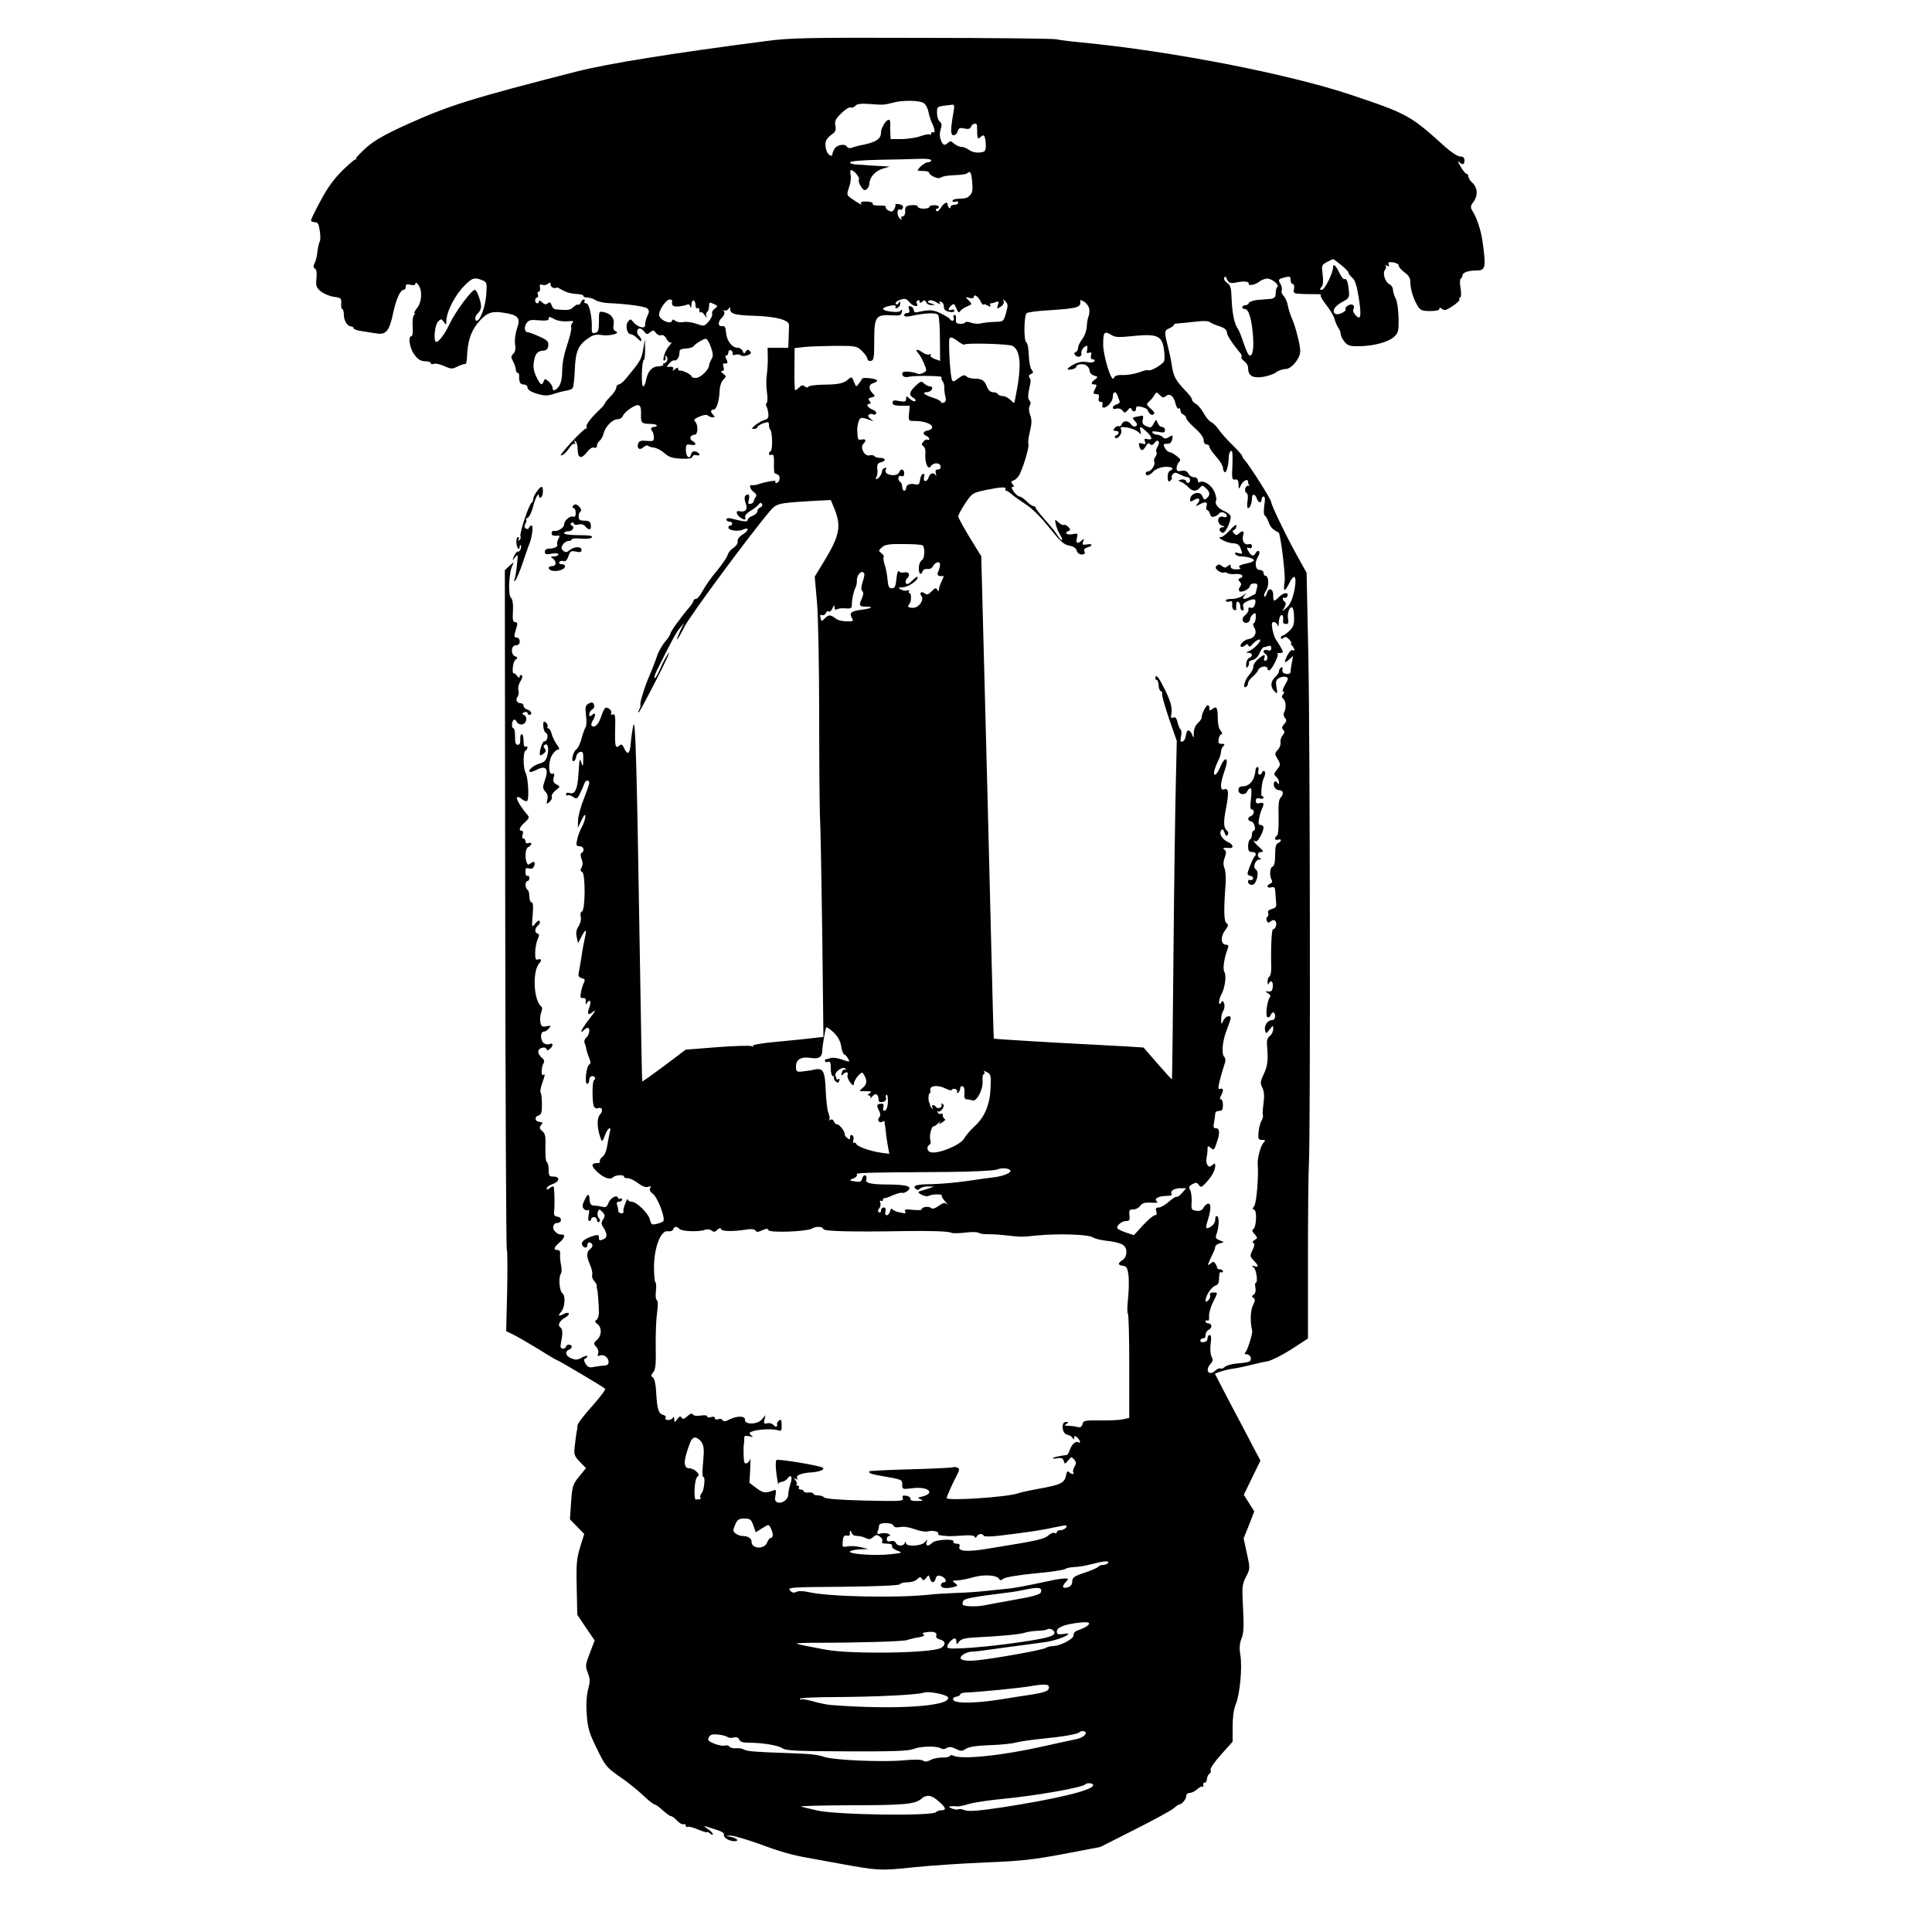 <?xml version="1.0" standalone="no"?>
<!DOCTYPE svg PUBLIC "-//W3C//DTD SVG 20010904//EN"
 "http://www.w3.org/TR/2001/REC-SVG-20010904/DTD/svg10.dtd">
<svg xmlns="http://www.w3.org/2000/svg"
 width="200pt" height="200pt" viewBox="0 0 1000 1000"
 preserveAspectRatio="xMidYMid meet">
<g transform="translate(0,1000) scale(0.1,-0.1)"
fill="#000000" stroke="none">
<path d="M3970 9788 c-474 -61 -824 -117 -985 -158 -554 -142 -659 -175 -885
-277 -104 -47 -160 -79 -202 -115 -31 -28 -56 -54 -55 -58 1 -4 -1 -7 -5 -6
-4 0 -35 -26 -68 -59 -41 -40 -77 -90 -110 -153 -28 -51 -50 -97 -50 -102 0
-6 9 -10 19 -10 16 0 21 -9 26 -44 4 -25 4 -50 0 -56 -4 -6 -9 -30 -12 -52 -2
-23 -9 -51 -15 -61 -7 -14 -7 -22 2 -27 8 -5 11 -23 8 -51 -4 -38 -1 -47 21
-66 14 -12 44 -25 67 -29 39 -5 42 -8 40 -35 -1 -16 1 -29 6 -29 4 0 8 -14 8
-31 0 -30 19 -59 39 -59 6 0 11 -4 11 -9 0 -5 19 -12 43 -15 23 -4 58 -9 77
-12 48 -8 66 14 85 106 16 74 37 120 55 120 6 0 10 7 10 16 0 12 6 15 25 10
17 -4 25 -2 25 6 1 8 7 5 15 -6 22 -29 19 -89 -6 -120 -11 -14 -17 -26 -14
-26 4 0 3 -6 -3 -12 -6 -7 -8 -34 -6 -60 2 -27 -1 -48 -6 -48 -20 0 -10 -64
16 -97 18 -24 33 -33 55 -33 16 0 29 -4 29 -10 0 -5 7 -7 16 -3 8 3 32 -2 54
-12 35 -16 41 -16 70 -1 18 8 35 14 39 12 3 -2 7 12 8 32 3 82 18 132 53 176
46 57 72 68 138 57 76 -12 87 -26 68 -82 -9 -26 -13 -59 -10 -80 4 -24 1 -40
-9 -50 -13 -13 -13 -19 -1 -40 7 -13 13 -32 14 -41 0 -10 4 -18 9 -18 5 0 9
-6 8 -12 -1 -36 5 -48 23 -48 11 0 20 -6 20 -14 0 -12 14 -22 40 -31 42 -14
64 -15 92 -5 18 6 47 14 63 17 17 2 34 8 38 13 5 4 10 46 12 93 4 102 18 133
77 171 19 13 38 16 60 12 41 -7 102 8 76 19 -12 5 -16 14 -12 33 6 33 -12 57
-48 66 -28 6 -28 6 -28 -48 0 -44 -3 -55 -19 -59 -15 -4 -19 1 -18 22 3 57
-13 131 -29 131 -8 0 -12 5 -9 10 3 6 2 10 -3 10 -6 0 -13 -7 -16 -16 -4 -9
-9 -14 -12 -11 -4 3 -15 -2 -26 -12 -17 -17 -28 -18 -95 -12 -6 1 -15 10 -18
22 -5 15 -10 17 -20 9 -9 -8 -17 -6 -29 5 -9 9 -16 12 -16 6 0 -6 -4 -11 -10
-11 -5 0 -10 7 -10 15 0 8 4 15 10 15 5 0 7 7 4 15 -4 8 -1 15 4 15 6 0 9 9 7
21 -3 16 0 19 12 15 8 -4 22 -1 29 5 11 9 14 8 14 -5 0 -13 21 -22 33 -14 1 1
13 -5 27 -13 25 -14 44 -19 88 -22 12 -1 22 -5 22 -9 0 -5 9 -8 20 -8 12 0 31
-6 43 -14 12 -7 42 -14 67 -15 98 -4 190 -17 201 -28 10 -10 10 -18 -1 -40 -7
-16 -12 -36 -11 -45 3 -22 -38 -13 -60 14 -14 18 -17 18 -28 4 -16 -19 -6 -66
14 -66 8 0 23 -10 35 -22 11 -12 20 -17 20 -11 0 7 -6 18 -13 25 -15 14 -11
38 5 38 6 0 16 -8 23 -17 11 -15 15 -15 30 -3 15 12 19 12 30 -3 7 -10 19 -15
27 -12 9 4 20 -4 28 -19 7 -14 18 -22 24 -19 6 3 1 -5 -11 -18 -22 -24 -40
-85 -22 -74 5 4 6 11 3 17 -4 7 -2 8 4 4 13 -8 5 -36 -10 -36 -5 0 -7 -3 -5
-7 3 -5 -8 -8 -24 -9 -34 -1 -56 -25 -65 -71 -3 -18 -10 -33 -15 -33 -11 0 -8
130 3 136 5 3 7 29 7 57 l-1 52 -9 -54 c-9 -52 -15 -61 -91 -153 -13 -15 -29
-28 -35 -28 -7 0 -13 -7 -13 -16 0 -8 -13 -29 -30 -46 -16 -16 -30 -33 -30
-37 0 -3 -12 -18 -27 -32 -45 -42 -73 -80 -67 -90 3 -5 2 -8 -3 -7 -7 2 -88
-80 -122 -125 -12 -15 -12 -17 0 -12 8 3 23 18 34 34 10 16 23 27 29 24 5 -4
6 -1 1 7 -5 9 -4 11 3 6 7 -4 12 -22 12 -41 0 -47 18 -53 47 -17 14 19 29 29
38 25 9 -3 15 1 15 10 0 8 6 20 14 26 8 7 17 23 20 37 9 36 46 74 72 74 13 0
25 8 28 18 4 9 22 28 42 40 42 27 54 19 52 -35 -2 -41 4 -47 47 -47 19 0 35
-4 35 -8 0 -4 -7 -8 -15 -8 -16 0 -20 -12 -8 -23 3 -4 7 -17 7 -30 1 -20 -3
-22 -36 -19 -27 3 -39 0 -44 -11 -10 -27 6 -40 25 -23 10 9 21 13 25 9 4 -4
18 -9 32 -10 14 -2 38 -15 54 -29 22 -20 41 -26 84 -28 38 -2 57 1 60 10 3 8
12 11 21 8 8 -3 15 -2 15 4 0 5 -9 12 -19 15 -13 3 -21 -1 -24 -15 -8 -29 -27
-12 -27 24 0 27 3 30 25 26 28 -6 33 6 9 20 -19 10 -11 32 12 32 17 0 19 51 2
68 -9 9 -3 15 23 26 21 9 38 11 44 5 5 -5 16 -9 24 -9 12 0 12 3 3 12 -16 16
-15 28 2 28 15 0 29 45 31 102 1 20 9 44 19 53 16 16 16 18 -1 31 -12 9 -14
13 -5 14 9 0 11 7 7 20 -4 11 -3 20 2 19 19 -3 23 2 13 21 -7 14 -7 20 0 20 5
0 10 7 10 16 0 9 6 14 13 11 6 -2 11 -10 9 -17 -2 -8 3 -10 14 -6 9 3 22 2 28
-3 6 -5 21 -5 35 0 19 8 22 12 12 22 -9 9 -14 9 -21 -3 -8 -12 -10 -12 -16 3
-3 9 -15 17 -25 17 -30 0 -57 35 -61 77 -2 30 -7 37 -20 35 -22 -4 -24 21 -3
42 16 16 19 32 8 39 -5 2 -2 2 6 0 8 -2 18 2 23 9 6 10 8 9 8 -4 0 -23 27 -30
134 -33 106 -4 171 -22 170 -48 0 -9 -1 -39 -2 -67 l-2 -50 -53 0 -54 0 1 -47
c1 -27 -2 -68 -5 -93 -4 -25 -3 -67 1 -93 4 -26 3 -50 -2 -53 -4 -3 -5 -10 -1
-17 4 -6 8 -23 10 -38 2 -21 -3 -28 -20 -33 -12 -3 -33 -15 -47 -26 -20 -16
-22 -20 -7 -20 9 0 17 4 17 9 0 5 14 14 30 20 26 9 30 8 30 -8 0 -10 3 -21 7
-25 11 -11 13 -105 2 -111 -14 -9 -11 -25 5 -19 10 4 13 -7 12 -45 -1 -28 1
-51 4 -51 3 0 11 -4 18 -8 14 -9 6 -42 -10 -42 -5 0 -7 4 -4 9 5 7 -55 -3 -94
-17 -8 -3 -21 -4 -28 -3 -17 3 -11 -21 11 -37 12 -9 15 -18 8 -25 -5 -7 -9
-16 -10 -22 0 -5 -7 -11 -16 -13 -12 -3 -14 2 -9 22 4 16 2 26 -4 26 -18 0
-23 -17 -12 -46 12 -31 -2 -47 -32 -40 -21 5 -19 -14 2 -31 20 -16 33 -16 27
0 -3 8 8 21 26 32 18 10 37 25 43 33 8 11 13 12 18 3 4 -6 0 -14 -8 -17 -9 -3
-16 -13 -16 -20 0 -8 -11 -19 -25 -24 -14 -5 -25 -15 -25 -21 0 -11 -19 -10
-84 7 -16 4 -26 2 -26 -5 0 -6 7 -11 15 -11 8 0 15 -4 15 -10 0 -5 -4 -10 -10
-10 -5 0 -10 -4 -10 -10 0 -16 50 -23 76 -11 34 15 31 -5 -4 -27 -16 -10 -26
-24 -24 -34 2 -9 -7 -24 -21 -33 -14 -9 -28 -26 -31 -38 -3 -12 -28 -48 -55
-81 -27 -32 -60 -78 -73 -102 -12 -24 -29 -44 -35 -44 -7 0 -13 -4 -13 -8 0
-5 -9 -20 -20 -33 -47 -55 -100 -129 -100 -138 0 -6 -12 -25 -28 -43 -15 -18
-34 -51 -41 -73 -7 -22 -19 -53 -26 -70 -7 -16 -18 -43 -25 -60 -19 -47 -40
-119 -35 -123 2 -3 -1 -14 -7 -26 -6 -12 -6 -17 0 -11 5 6 46 82 91 170 45 88
73 149 62 135 -11 -14 -30 -49 -42 -77 -12 -29 -25 -53 -30 -53 -5 0 0 17 10
38 78 156 99 196 119 220 l23 27 -21 -42 c-11 -24 -18 -43 -15 -43 2 0 20 30
39 68 29 57 337 474 439 594 36 42 41 44 205 54 l112 6 16 -38 c39 -94 32
-140 -42 -265 l-57 -94 12 -135 c6 -75 11 -330 11 -575 0 -242 2 -478 4 -525
3 -47 8 -324 12 -616 l6 -531 -53 -6 c-30 -4 -113 -12 -186 -19 -79 -7 -129
-16 -126 -21 4 -6 1 -7 -6 -2 -7 4 -87 2 -177 -5 l-165 -13 -111 -84 c-61 -45
-112 -82 -114 -80 -1 1 -7 315 -13 697 -15 939 -22 1196 -33 1145 -5 -22 -11
-62 -13 -90 -4 -56 -16 -67 -34 -29 -9 21 -14 24 -25 15 -21 -18 -24 -4 -22
85 2 68 0 81 -13 76 -8 -3 -12 -1 -8 5 9 14 -21 39 -32 27 -5 -5 -14 -26 -21
-47 -12 -37 -34 -57 -48 -43 -3 4 -1 16 6 26 17 28 16 46 -3 30 -12 -10 -15
-10 -15 3 0 9 7 20 15 25 10 5 13 15 9 25 -5 13 -10 14 -26 6 -18 -10 -20 -18
-15 -62 4 -28 3 -55 -2 -61 -4 -6 -14 -32 -21 -59 -7 -26 -19 -51 -26 -55 -16
-9 -30 -62 -16 -62 6 0 12 10 14 22 2 13 11 24 21 26 14 3 17 -4 16 -40 -1
-36 -2 -39 -9 -18 -9 30 -11 25 -16 -58 -5 -77 -18 -105 -45 -97 -12 4 -19 2
-19 -6 0 -7 3 -9 7 -6 3 4 16 1 28 -7 20 -13 23 -12 37 17 9 18 19 40 22 50 6
20 26 23 26 5 0 -7 -13 -44 -28 -83 -16 -38 -29 -88 -30 -110 l-1 -40 19 40
c13 27 20 33 20 20 0 -11 -8 -36 -18 -55 -11 -19 -22 -50 -25 -67 -6 -28 -4
-33 13 -33 21 0 28 -24 10 -35 -6 -4 -6 -15 0 -31 7 -16 7 -32 0 -44 -7 -13
-6 -19 3 -23 18 -7 17 -199 -1 -205 -7 -2 -10 -13 -6 -27 3 -14 -1 -33 -11
-49 -12 -17 -15 -35 -10 -56 l7 -32 15 29 c23 45 32 48 22 7 -5 -22 -14 -68
-19 -104 -6 -36 -12 -75 -15 -86 -3 -16 1 -23 16 -27 16 -4 19 -9 11 -24 -5
-10 -12 -32 -15 -49 -5 -26 -3 -31 11 -30 12 1 16 -5 14 -19 -2 -16 -1 -17 7
-5 15 23 23 6 11 -25 -12 -33 -7 -43 15 -25 24 20 17 6 -20 -41 -33 -42 -49
-77 -23 -51 7 7 16 12 20 12 14 0 9 -37 -7 -50 -9 -8 -13 -20 -9 -29 4 -9 8
-23 9 -31 1 -8 7 -28 14 -44 9 -22 9 -31 1 -36 -16 -10 -25 -100 -11 -100 6 0
11 9 11 20 0 11 7 20 15 20 16 0 20 -12 8 -23 -8 -9 -8 -109 0 -131 4 -11 13
-16 22 -12 22 8 29 -13 10 -34 -17 -19 -15 -71 5 -125 6 -17 9 -14 21 18 14
40 36 52 25 15 -3 -13 -9 -43 -13 -68 -4 -27 -14 -50 -25 -58 -10 -7 -16 -18
-13 -23 4 -5 -3 -9 -14 -9 -34 0 -32 -17 4 -49 34 -30 64 -39 79 -24 12 12 56
14 56 3 0 -6 8 -10 18 -8 9 1 33 -10 53 -25 24 -18 42 -25 54 -20 14 5 16 3
10 -7 -5 -8 0 -19 15 -30 24 -18 66 -128 53 -141 -4 -4 -20 -11 -35 -14 -24
-6 -28 -3 -34 22 -8 33 -69 93 -95 93 -11 0 -19 6 -20 13 0 6 -6 -4 -13 -23
-8 -19 -11 -38 -9 -42 2 -5 -3 -8 -11 -8 -9 0 -16 6 -16 14 0 8 -3 21 -6 30
-4 11 -1 16 10 16 9 0 16 5 16 11 0 5 -4 8 -9 5 -5 -4 -11 -1 -13 5 -6 17 -39
-2 -49 -28 -7 -20 -14 -24 -32 -19 -12 3 -31 6 -42 6 -15 0 -21 7 -23 27 -3
38 -8 38 -26 2 -12 -24 -13 -35 -5 -45 6 -8 16 -11 22 -7 7 4 8 -5 4 -25 -4
-19 -2 -32 3 -32 6 0 10 5 10 10 0 6 7 10 15 10 8 0 15 -7 15 -16 0 -8 5 -12
10 -9 8 5 7 11 -1 21 -6 7 -8 21 -5 31 6 16 8 16 24 0 14 -15 15 -21 4 -38
-11 -17 -11 -25 2 -44 20 -31 20 -51 0 -59 -22 -9 -24 -8 -24 10 0 11 -6 14
-22 9 -43 -12 -69 -29 -66 -44 4 -20 28 -26 28 -7 0 18 16 21 25 5 4 -6 0 -16
-8 -22 -22 -17 -23 -37 -4 -81 10 -22 15 -46 12 -54 -3 -8 2 -23 10 -32 9 -10
15 -21 14 -26 -1 -5 0 -11 1 -14 4 -7 10 -90 10 -125 0 -16 -6 -33 -13 -37 -9
-6 -8 -12 6 -22 23 -18 22 -59 -3 -81 -19 -17 -19 -20 -4 -36 9 -10 14 -26 10
-35 -5 -12 -2 -15 10 -10 20 8 44 -11 44 -34 0 -12 -8 -18 -22 -18 -13 -1 -36
-4 -53 -7 -24 -5 -33 -2 -44 16 -10 17 -10 24 -2 27 6 2 11 8 11 12 0 5 -12 2
-27 -6 -22 -13 -34 -14 -55 -5 -30 11 -37 35 -13 45 19 7 19 26 0 26 -8 0 -15
-4 -15 -10 0 -5 -7 -10 -16 -10 -13 0 -15 7 -10 33 10 47 8 69 -4 77 -16 10
-3 35 25 50 13 7 22 17 19 22 -3 4 -14 4 -24 -2 -28 -15 -35 -12 -17 8 21 23
26 84 8 98 -16 12 -21 83 -8 101 5 7 5 27 1 45 -4 18 -6 43 -5 56 2 14 -3 22
-13 22 -23 0 -20 13 9 38 26 22 33 42 15 42 -17 0 -25 3 -38 17 -16 16 -9 43
12 43 24 0 27 28 3 32 -17 2 -21 9 -19 28 4 34 2 124 -3 129 -3 2 -11 -2 -20
-9 -11 -9 -15 -9 -15 -1 0 7 14 17 30 22 37 13 40 39 5 39 -22 0 -25 4 -25 34
0 19 -4 38 -10 41 -5 3 -8 37 -7 75 2 57 0 72 -16 85 -15 13 -16 19 -7 31 12
14 11 15 -12 18 -20 2 -21 27 -2 32 16 4 19 15 19 59 0 29 -3 56 -7 60 -3 4 0
25 8 47 16 47 17 51 5 44 -11 -7 -9 44 3 62 5 8 2 18 -7 25 -26 21 -28 45 -4
53 13 4 23 2 25 -5 3 -9 7 -9 18 0 19 16 18 33 -2 25 -9 -4 -23 -1 -30 5 -18
15 -18 59 0 59 7 0 20 7 27 17 13 14 11 16 -13 11 -22 -4 -27 -1 -31 21 -3 14
-1 36 4 50 6 13 6 27 2 30 -42 31 -49 188 -10 227 12 13 7 24 -8 18 -12 -5
-15 2 -15 34 0 23 6 53 12 68 10 22 10 28 0 32 -16 5 -15 27 3 42 8 7 12 17 8
22 -3 6 -13 1 -23 -13 -18 -22 -18 -21 -13 44 4 47 2 67 -6 67 -6 0 -11 13
-11 29 0 17 -4 33 -10 36 -5 3 -10 15 -10 26 0 10 5 19 10 19 6 0 10 7 10 15
0 8 -4 14 -9 12 -9 -2 -11 2 -11 29 0 10 6 13 19 9 12 -4 21 0 25 11 9 22 0
30 -18 15 -11 -9 -15 -8 -20 5 -11 29 -6 75 9 80 8 4 15 11 15 16 0 6 -7 8
-15 4 -9 -3 -15 0 -15 9 0 8 -5 15 -11 15 -6 0 -8 9 -4 20 4 11 2 20 -4 20
-19 0 -12 20 16 44 21 19 24 26 14 37 -33 38 -60 83 -55 91 3 5 14 2 24 -7 10
-9 23 -14 28 -11 12 7 6 119 -7 145 -14 25 -14 108 -1 116 6 3 10 11 10 16 0
6 -4 7 -10 4 -6 -4 -10 8 -10 29 0 20 -4 36 -9 36 -6 0 -9 -12 -8 -27 1 -19
-3 -28 -13 -28 -11 0 -15 11 -14 43 0 23 -3 42 -8 42 -11 0 -10 37 1 44 5 3
11 -1 15 -9 3 -8 14 -15 25 -15 24 0 35 37 14 49 -13 7 -13 9 1 14 9 4 16 2
16 -3 0 -6 5 -10 10 -10 18 0 10 22 -10 27 -11 3 -20 12 -20 19 0 8 -6 14 -14
14 -20 0 -30 18 -17 33 5 7 8 23 4 35 -3 12 2 33 11 46 10 15 12 27 6 31 -6 3
-10 0 -10 -7 -1 -9 -5 -7 -14 4 -7 10 -15 15 -18 13 -3 -3 -5 9 -4 27 1 18 7
38 15 44 12 9 11 12 -3 17 -24 10 -21 57 4 57 13 0 20 7 20 20 0 11 -7 20 -16
20 -10 0 -14 6 -10 18 2 9 7 27 11 40 5 16 2 22 -9 22 -11 0 -14 12 -11 57 2
38 -2 61 -11 70 -15 16 -10 133 9 168 9 18 7 17 -15 -3 l-25 -23 2 -1754 c1
-964 5 -1757 8 -1762 4 -6 4 -103 2 -216 l-5 -207 43 -21 c23 -12 81 -46 129
-75 47 -30 88 -54 91 -54 6 0 239 -138 249 -148 4 -4 -26 -44 -67 -90 -41 -45
-75 -90 -76 -100 0 -9 -2 -26 -5 -37 -2 -11 -6 -42 -9 -69 -5 -45 -3 -52 26
-82 l32 -33 -35 -43 c-33 -40 -36 -50 -42 -132 l-6 -90 37 -38 37 -38 -21 -67
c-18 -59 -21 -88 -18 -209 l3 -142 45 -67 45 -66 -25 -65 c-23 -60 -24 -67
-11 -102 13 -31 13 -45 2 -86 -8 -32 -11 -78 -7 -130 5 -70 12 -95 52 -176 43
-89 50 -98 117 -145 40 -27 95 -71 122 -97 28 -27 55 -48 61 -48 5 0 23 -13
41 -30 18 -16 37 -30 42 -30 6 0 20 -10 32 -23 12 -13 27 -22 34 -19 7 2 12
-1 12 -8 0 -6 4 -9 9 -6 5 4 30 -3 55 -14 25 -10 46 -17 46 -13 0 3 7 0 15 -7
8 -7 15 -8 15 -4 0 5 -12 18 -27 28 -16 9 -21 15 -12 13 10 -3 36 -11 58 -18
23 -7 40 -17 38 -23 -5 -16 24 -35 53 -36 30 0 15 16 -20 23 l-25 4 27 2 c15
0 80 -19 145 -42 109 -41 171 -58 248 -72 17 -3 93 -17 170 -31 202 -37 214
-37 385 -19 85 9 252 20 371 25 180 7 246 14 405 44 l189 36 180 91 c99 50
189 99 201 110 11 10 24 19 28 19 13 0 36 28 36 44 0 9 8 16 18 16 10 0 28 9
39 19 12 11 24 17 28 13 4 -4 5 0 3 8 -2 8 2 14 7 13 6 -1 12 8 12 19 1 12 7
24 14 28 6 4 8 13 5 19 -4 6 19 40 53 78 l61 68 0 78 c0 49 6 91 16 115 21 49
35 190 24 256 -6 37 -4 60 6 85 11 26 13 62 8 155 -6 112 -5 125 15 164 22 42
22 44 5 121 l-17 78 28 70 27 70 -27 43 -27 43 43 89 43 88 -36 68 c-19 37
-72 138 -118 224 l-82 158 27 10 c14 5 45 13 68 16 23 3 65 12 92 19 28 7 66
16 86 19 20 4 76 32 123 62 l86 56 0 412 c0 226 2 449 5 496 8 148 6 2177 -3
2625 l-9 430 -56 101 c-57 104 -127 250 -127 265 0 13 -113 191 -137 217 -7 7
-13 17 -13 21 0 5 -23 30 -50 57 -28 27 -61 64 -73 82 -12 17 -29 34 -38 37
-8 3 -26 23 -38 45 -12 22 -31 45 -42 50 -10 6 -19 15 -19 21 0 6 -12 24 -27
39 -59 62 -69 80 -78 140 -3 25 -13 70 -21 101 -19 75 -18 78 11 91 13 6 23
14 21 17 -2 3 8 7 22 7 15 1 55 5 89 9 39 5 68 4 75 -2 7 -6 30 -16 51 -22 24
-8 37 -19 37 -30 0 -16 27 -57 70 -109 6 -7 9 -16 6 -20 -3 -5 4 -15 15 -22
10 -8 19 -22 19 -32 0 -41 20 -55 69 -50 25 3 58 13 73 23 14 11 38 19 52 19
31 0 76 55 76 93 0 32 -24 125 -43 169 -8 18 -18 48 -21 66 -3 18 -13 40 -21
49 -9 9 -14 22 -11 30 3 7 0 22 -6 33 -14 23 -12 26 25 35 23 6 27 4 27 -14 0
-12 5 -21 11 -21 7 0 9 -10 7 -25 -5 -24 -4 -25 56 -27 33 0 67 -1 73 -1 7 1
11 -2 9 -6 -3 -4 11 -27 30 -51 19 -24 37 -55 41 -69 3 -14 12 -35 19 -46 8
-11 14 -27 14 -36 0 -9 9 -26 20 -39 16 -19 29 -23 75 -22 75 1 151 21 181 49
22 20 24 30 23 97 -1 42 -7 86 -15 101 -8 15 -14 36 -14 46 0 10 -8 23 -19 28
-23 13 -36 58 -22 75 6 7 7 17 3 21 -4 5 -1 4 7 0 10 -6 13 -4 9 6 -5 12 1 14
23 11 16 -2 29 -10 29 -17 0 -8 14 -23 30 -35 22 -16 30 -29 30 -53 0 -36 18
-90 40 -124 12 -19 24 -23 62 -23 29 0 48 4 48 11 0 8 4 8 14 0 12 -10 23 -7
55 15 22 14 38 30 35 35 -3 5 -1 9 4 9 5 0 6 21 2 48 -5 26 -4 48 1 50 5 2 9
10 9 17 0 14 30 25 71 25 48 0 51 14 34 140 -7 60 -30 132 -53 167 -12 20 -12
26 6 50 23 33 20 73 -9 99 -10 9 -19 23 -19 31 0 7 -4 13 -9 13 -5 0 -19 17
-31 38 -12 20 -16 31 -9 25 19 -19 29 -16 29 7 0 14 -7 20 -22 20 -13 0 -47
22 -78 50 -180 163 -194 171 -490 270 -320 107 -929 226 -1390 270 -63 6 -124
14 -135 17 -11 3 -321 7 -690 7 -583 2 -688 0 -805 -16z m812 -322 c10 -7 21
-28 24 -47 4 -19 12 -43 17 -54 15 -28 19 -57 7 -50 -5 3 -10 1 -10 -5 0 -6
-4 -9 -8 -6 -5 3 -26 -1 -48 -9 -21 -8 -65 -14 -96 -15 l-58 0 -2 33 c0 17 -1
40 0 50 1 9 -2 17 -8 17 -14 0 -40 -42 -40 -66 0 -35 -28 -52 -115 -68 -11 -3
-27 -7 -36 -11 -10 -3 -20 -2 -24 4 -11 20 -54 12 -67 -11 -7 -13 -11 -26 -10
-30 1 -4 -5 -5 -12 -2 -17 7 -29 49 -21 74 3 10 17 25 30 34 20 13 23 22 19
45 -5 23 0 35 30 64 20 20 42 34 49 31 8 -3 19 1 25 9 8 9 28 12 69 9 75 -6
81 -5 123 6 52 15 142 13 162 -2z m154 -43 c-17 -94 -17 -123 0 -123 9 0 18 9
21 21 5 16 11 19 34 14 21 -5 31 -2 35 9 7 19 32 22 31 4 0 -7 1 -26 1 -42 2
-23 5 -27 14 -18 20 20 26 14 30 -28 2 -27 -1 -41 -10 -45 -25 -9 -58 -5 -78
10 -10 8 -28 15 -38 15 -11 0 -28 8 -38 17 -14 13 -21 14 -30 5 -18 -18 -28
-15 -39 15 -6 17 -6 36 0 54 7 21 6 31 -5 40 -8 6 -14 26 -14 45 0 34 -3 33
79 42 10 2 12 -7 7 -35z m-116 -253 c0 -5 -8 -10 -18 -10 -14 0 -52 -31 -52
-43 0 -1 13 -2 30 -2 16 0 29 -4 29 -9 0 -12 44 -34 56 -27 17 10 39 13 87 15
26 1 50 5 54 9 16 15 22 5 26 -45 4 -39 1 -56 -10 -67 -16 -17 -20 -18 -64
-20 -16 0 -28 -5 -28 -11 0 -5 7 -7 15 -4 8 4 15 1 15 -5 0 -6 -9 -11 -20 -11
-11 0 -20 -5 -20 -12 0 -6 -3 -8 -7 -4 -5 4 -8 12 -8 17 0 18 -18 10 -35 -16
-11 -17 -20 -23 -24 -16 -4 6 -2 11 3 11 6 0 11 4 11 9 0 5 -11 9 -25 9 -14 0
-25 -4 -25 -9 0 -5 -13 -9 -30 -9 -16 0 -30 5 -30 11 0 6 -14 9 -32 7 -29 -3
-33 -7 -33 -30 1 -17 -5 -28 -13 -28 -8 0 -10 -5 -6 -12 4 -7 -1 -6 -10 3 -16
15 -13 54 4 44 4 -3 10 1 13 9 4 9 -3 16 -19 19 -14 2 -22 2 -20 -1 3 -2 1
-13 -5 -23 -8 -16 -14 -17 -30 -9 -11 6 -17 15 -14 19 3 5 -12 8 -34 7 -23 0
-37 3 -34 10 2 6 -11 10 -32 11 -22 1 -33 -3 -28 -10 7 -11 -6 -5 -49 25 -26
18 -26 20 -14 57 8 20 12 50 9 64 -3 15 -2 27 1 27 15 0 48 -39 42 -49 -4 -6
1 -22 10 -36 13 -20 19 -23 30 -14 8 6 14 19 14 28 1 33 29 65 66 77 l39 12
-55 3 c-30 1 -64 4 -75 5 -11 1 -32 2 -47 3 -16 1 -28 5 -28 11 0 6 62 11 153
13 83 1 178 4 210 5 33 1 57 -2 57 -8z m2121 -541 c21 -17 39 -35 39 -41 0 -5
9 -17 20 -26 14 -12 23 -41 33 -104 15 -96 10 -119 -17 -89 -10 11 -15 25 -11
30 11 19 -5 32 -26 21 -11 -6 -17 -15 -15 -19 9 -14 -43 -36 -55 -24 -16 16 1
40 42 62 30 16 34 23 31 52 -4 48 -12 70 -22 64 -5 -3 -16 10 -26 30 -18 39
-34 54 -34 32 0 -29 -43 -117 -58 -117 -12 0 -12 3 -2 15 9 10 10 31 6 64 -6
47 -5 50 21 64 16 8 30 15 32 16 2 1 21 -13 42 -30z m-578 -91 c6 -3 20 -4 31
-1 41 9 71 7 69 -4 -3 -15 34 -8 56 10 9 7 26 14 39 15 24 1 65 -32 54 -43 -4
-3 -7 -12 -8 -18 0 -7 -2 -19 -2 -27 -1 -8 -12 -16 -24 -17 -13 -1 -42 -3 -65
-5 -24 -2 -45 -9 -48 -15 -2 -7 -11 -13 -20 -13 -8 0 -15 -4 -15 -10 0 -5 7
-10 15 -10 19 0 35 -58 41 -145 5 -70 -6 -110 -24 -90 -5 6 -17 35 -27 65 -10
30 -22 60 -27 67 -18 23 -30 80 -33 151 -2 62 -5 75 -24 88 -12 9 -18 20 -14
27 5 8 8 7 11 -3 3 -8 10 -18 15 -22z m-3868 12 c25 -10 26 -13 22 -72 -3 -60
-31 -138 -49 -138 -14 0 -9 27 7 40 8 7 15 22 15 33 0 27 -22 87 -32 87 -17 0
-102 -114 -132 -179 -22 -48 -55 -91 -68 -91 -16 0 -8 88 9 105 16 16 17 16
30 -1 12 -17 13 -17 13 2 1 56 52 150 110 201 28 25 38 27 75 13z m2579 -107
c8 -16 15 -24 16 -20 0 4 10 3 21 -4 15 -8 19 -8 15 0 -4 6 -3 11 3 11 5 0 17
3 26 7 14 5 16 2 10 -16 -6 -21 -5 -21 14 -9 13 8 19 19 16 28 -5 13 -4 13 9
0 14 -14 14 -22 3 -60 -13 -45 -13 -45 -59 -46 -25 -1 -57 -4 -71 -8 -14 -3
-37 -2 -51 4 -14 5 -28 6 -30 1 -3 -5 -16 -8 -28 -7 -18 1 -22 6 -20 24 2 12
-1 22 -7 22 -6 0 -8 -7 -5 -15 7 -17 -11 -21 -21 -5 -3 5 -25 18 -48 29 -38
18 -57 19 -114 6 -16 -4 -23 -1 -23 9 0 8 -7 17 -16 20 -12 4 -14 1 -9 -14 5
-14 2 -20 -9 -20 -9 0 -16 -5 -16 -11 0 -8 11 -9 33 -5 78 17 134 19 143 5 5
-8 9 -64 9 -125 l1 -112 -28 10 c-16 6 -25 15 -21 21 3 6 1 7 -5 3 -7 -4 -22
0 -34 8 -30 21 -45 20 -26 -1 9 -10 23 -35 31 -55 15 -36 15 -38 -4 -48 -11
-6 -24 -8 -31 -4 -6 4 -26 8 -44 10 -25 2 -34 -1 -34 -11 0 -14 13 -20 35 -15
31 7 173 5 169 -2 -3 -5 -1 -15 5 -21 5 -7 9 -22 9 -32 -1 -11 1 -32 5 -46 5
-19 3 -29 -8 -33 -8 -3 -15 -1 -15 4 0 4 -17 14 -37 20 -47 15 -65 30 -36 30
11 0 23 7 27 15 3 9 0 15 -10 15 -8 0 -22 7 -31 15 -13 14 -18 12 -44 -12 -33
-32 -36 -48 -12 -62 10 -5 15 -13 10 -17 -4 -4 -16 1 -27 11 -19 17 -20 17
-20 0 0 -14 -6 -16 -35 -11 -28 6 -35 4 -35 -9 0 -11 11 -15 45 -15 l44 0 -4
-40 c-3 -38 -3 -39 28 -39 46 1 92 -15 92 -32 0 -8 -10 -15 -22 -17 -26 -4
-30 -20 -8 -28 8 -4 15 -10 15 -16 0 -5 -4 -7 -9 -4 -5 3 -15 -1 -22 -10 -10
-13 -10 -17 0 -23 7 -5 12 -19 11 -32 -5 -51 12 -96 28 -72 12 19 46 20 50 1
2 -12 -3 -18 -13 -18 -12 0 -15 -6 -11 -22 3 -13 3 -17 0 -10 -9 19 -31 14
-37 -8 -3 -11 -11 -20 -17 -20 -8 0 -10 8 -7 21 3 13 1 19 -6 16 -7 -2 -13
-16 -15 -31 -3 -22 -7 -27 -24 -23 -26 7 -48 -2 -48 -19 0 -8 -4 -14 -10 -14
-5 0 -10 9 -10 19 0 11 -4 23 -10 26 -16 10 -12 38 5 31 10 -4 15 1 15 14 0
23 -18 27 -26 5 -7 -16 -41 -20 -63 -6 -8 5 -10 14 -6 21 5 8 3 11 -6 8 -8 -3
-14 -11 -14 -19 0 -14 -19 -39 -30 -39 -3 0 -3 6 2 12 4 7 6 26 4 41 -2 22 2
30 18 34 29 7 26 23 -3 23 -14 0 -27 4 -30 9 -3 5 -15 7 -26 4 -25 -7 -50 41
-32 59 18 18 14 27 -8 23 -20 -4 -21 -2 -23 53 0 9 3 28 7 40 8 24 14 24 61 7
19 -7 19 -7 1 7 -13 10 -15 17 -8 22 7 4 16 5 21 1 5 -3 12 -1 16 5 3 5 -5 14
-19 20 -26 10 -36 30 -15 30 8 0 8 4 0 14 -9 11 -7 15 10 19 20 5 20 7 5 22
-22 22 -20 46 4 52 11 3 20 9 20 13 0 10 -74 19 -78 10 -1 -4 -9 -16 -17 -26
-13 -18 -14 -18 -25 10 -10 26 -12 27 -28 14 -25 -23 -49 -28 -130 -29 -40 -1
-75 -5 -78 -11 -3 -5 -11 -5 -19 2 -9 8 -17 7 -28 -5 -9 -8 -18 -15 -21 -15
-3 0 -5 49 -4 109 l1 109 51 6 c28 3 100 5 160 6 106 0 111 -1 138 -27 15 -15
28 -33 28 -41 0 -7 8 -12 18 -10 15 3 17 16 17 106 0 123 8 135 90 130 43 -3
50 0 53 17 2 13 0 16 -5 8 -5 -7 -23 -10 -51 -6 -46 6 -54 17 -19 27 33 9 49
7 42 -4 -3 -6 1 -7 9 -4 9 3 16 14 16 23 0 13 -2 13 -9 2 -5 -8 -11 -9 -15 -3
-3 6 7 15 23 20 25 9 32 7 50 -14 19 -22 49 -25 36 -4 -3 5 -1 11 5 15 5 3 10
1 10 -6 0 -9 3 -9 14 0 10 9 15 8 20 -4 3 -8 16 -15 28 -14 22 1 22 1 -2 8
-18 5 -21 9 -12 15 7 4 24 1 39 -9 14 -9 22 -12 18 -5 -5 8 -3 11 6 8 8 -3 14
-12 14 -21 0 -20 7 -27 34 -32 11 -2 21 1 21 7 0 5 -7 8 -15 4 -19 -7 -19 8 0
24 12 10 16 7 25 -16 9 -21 13 -25 20 -15 4 8 21 19 36 25 26 11 27 12 8 31
-19 18 -19 19 4 13 12 -3 22 -2 22 3 0 19 20 8 34 -18z m-1595 0 c-4 -25 4
-32 35 -29 18 2 38 6 44 10 6 3 13 -2 15 -11 3 -11 5 -7 6 10 1 32 21 28 21
-4 0 -11 5 -17 10 -14 6 3 10 -2 10 -11 0 -10 3 -14 7 -10 4 3 13 -4 21 -16 7
-13 11 -15 8 -6 -3 10 -1 20 4 23 6 4 10 17 10 30 0 21 2 22 24 12 23 -11 23
-12 5 -25 -10 -7 -16 -19 -13 -26 3 -7 -5 -25 -18 -40 -22 -25 -24 -26 -63
-12 -22 8 -52 12 -67 9 -16 -3 -34 0 -42 6 -11 9 -15 9 -18 0 -7 -20 -62 4
-66 29 -4 24 35 82 55 82 7 0 12 -3 12 -7z m2159 -42 c2 -13 0 -30 -4 -39 -4
-9 -8 -33 -9 -53 -1 -20 -11 -48 -23 -64 -12 -15 -22 -36 -22 -46 0 -9 -6 -19
-12 -22 -10 -3 -10 -7 -1 -17 13 -14 36 -4 30 13 -4 12 16 37 28 37 4 0 5 -9
2 -21 -4 -16 -2 -19 10 -15 12 5 14 1 10 -14 -3 -13 0 -20 10 -20 8 0 11 -5 8
-10 -4 -6 -21 -8 -40 -4 -21 4 -43 0 -63 -10 -40 -21 -48 -34 -17 -28 14 2 25
8 25 12 0 14 31 20 51 10 10 -6 19 -19 19 -29 0 -11 10 -21 23 -25 21 -6 21
-7 5 -20 -22 -16 -23 -26 -3 -26 12 0 13 -4 5 -19 -14 -26 -13 -31 6 -31 11 0
15 -6 11 -20 -3 -13 0 -20 10 -20 9 0 13 -6 9 -15 -3 -8 0 -15 6 -15 20 0 48
33 48 57 0 27 15 31 24 6 3 -10 8 -23 11 -29 3 -6 -3 -14 -15 -17 -11 -3 -20
-10 -20 -17 0 -7 8 -9 19 -5 10 3 24 -1 31 -10 11 -14 14 -13 27 2 10 13 16
15 19 6 8 -18 24 -16 24 2 0 12 7 14 28 9 15 -4 28 -10 30 -13 10 -23 21 -33
32 -26 9 5 5 14 -13 29 -24 21 -25 23 -9 38 9 8 22 23 27 33 10 17 12 17 28 0
14 -14 20 -15 32 -5 20 17 41 -1 50 -41 4 -16 11 -27 16 -23 5 3 9 -2 9 -11 0
-8 7 -18 15 -21 8 -4 15 -12 15 -18 0 -7 20 -30 45 -52 27 -24 45 -48 45 -61
0 -14 6 -23 15 -23 8 0 15 -6 15 -13 0 -7 16 -30 35 -51 19 -21 35 -47 35 -57
0 -10 4 -20 9 -23 9 -6 21 40 21 80 0 12 5 26 11 30 8 5 10 -16 8 -72 -4 -71
-2 -79 14 -76 13 2 17 -4 18 -25 0 -27 1 -27 11 -6 12 26 38 38 38 19 0 -8 3
-16 8 -19 4 -2 2 -2 -5 -1 -16 4 -26 -28 -12 -37 8 -4 10 -20 6 -43 -3 -20 -2
-36 3 -36 10 0 20 25 20 51 0 25 17 24 25 -1 7 -23 25 -27 25 -5 0 8 5 15 11
15 7 0 8 -16 3 -46 -4 -27 -3 -49 3 -53 6 -3 14 -19 20 -35 8 -24 21 -38 51
-52 10 -5 37 -225 31 -256 -8 -52 0 -55 24 -7 28 57 41 37 26 -40 -9 -41 -21
-69 -37 -84 l-25 -22 12 22 c7 14 8 24 1 28 -5 3 -10 11 -10 16 0 6 4 8 9 5 5
-3 11 1 15 9 8 22 -20 19 -44 -5 -27 -27 -30 -25 -30 10 0 35 -25 41 -33 8 -4
-12 -9 -19 -13 -15 -4 3 1 18 10 32 16 25 13 75 -5 75 -5 0 -9 7 -9 15 0 8 -9
15 -20 15 -23 0 -28 38 -8 70 7 10 9 23 4 27 -4 4 -12 0 -17 -10 -11 -20 -24
-15 -39 13 -8 16 -8 18 5 14 9 -4 15 0 15 9 0 10 -7 13 -19 10 -21 -5 -35 20
-26 48 7 21 -5 25 -23 7 -9 -9 -15 -9 -25 1 -9 11 -9 14 1 18 6 3 12 12 12 21
0 10 -11 3 -33 -21 -18 -20 -39 -37 -47 -37 -29 0 30 -31 61 -32 23 -1 33 -7
40 -25 12 -32 12 -32 -13 -25 -14 3 -19 2 -14 -6 4 -7 17 -12 29 -12 32 0 67
-11 67 -20 0 -5 -15 -12 -32 -15 -43 -9 -53 -16 -39 -25 7 -3 -2 -7 -19 -7
-20 0 -30 5 -30 15 0 12 -3 12 -15 2 -12 -10 -18 -10 -30 0 -12 10 -19 10 -27
2 -9 -9 -7 -15 7 -26 11 -8 23 -12 27 -10 5 3 14 2 20 -2 7 -5 27 -7 45 -5 32
2 46 -13 21 -22 -10 -4 -10 -7 -1 -18 9 -9 9 -16 2 -25 -6 -7 -8 -17 -5 -23 8
-12 56 10 56 27 0 6 9 12 21 12 18 0 20 -4 14 -27 -4 -16 -7 -28 -8 -28 -1 0
-12 -6 -24 -12 -33 -19 -48 -17 -32 5 13 16 13 16 -7 0 -12 -10 -37 -18 -58
-18 -21 0 -35 -4 -31 -10 3 -5 12 -7 20 -3 11 4 14 -1 13 -17 -2 -13 3 -25 10
-27 7 -3 12 -1 11 4 -1 4 -1 16 0 26 1 24 21 11 21 -14 0 -10 5 -19 11 -19 6
0 8 8 4 19 -4 14 2 21 25 31 36 15 44 10 35 -20 -4 -13 -12 -19 -21 -16 -9 4
-14 0 -12 -9 2 -7 -6 -20 -16 -28 -12 -9 -17 -20 -13 -30 7 -19 37 -12 37 8 0
7 7 18 15 25 13 11 15 8 15 -13 0 -14 -4 -29 -10 -32 -6 -4 -5 -13 3 -25 15
-25 0 -54 -31 -58 -23 -4 -48 -29 -39 -39 4 -3 13 -1 21 6 11 9 15 9 18 -1 3
-8 11 -5 23 10 11 12 26 22 34 22 18 0 -25 -48 -54 -60 -17 -7 -17 -9 -2 -9
21 -1 23 -19 2 -27 -8 -4 -15 -18 -15 -33 0 -20 3 -22 9 -11 6 8 8 17 5 21 -2
4 7 10 20 13 14 3 29 18 36 36 7 16 16 30 20 30 5 0 15 3 24 6 11 4 16 1 16
-11 0 -12 -5 -15 -20 -10 -20 6 -28 -9 -10 -20 14 -8 13 -35 -1 -35 -6 0 -9 7
-5 15 8 21 -2 19 -33 -7 -14 -13 -25 -30 -24 -38 2 -8 -8 -28 -22 -44 -24 -28
-35 -74 -15 -61 6 3 10 12 10 20 0 7 10 22 23 32 13 10 26 26 30 36 7 18 47
24 47 7 0 -5 4 -10 9 -10 12 0 51 76 44 84 -4 3 1 6 10 6 10 0 17 2 17 5 0 7
-22 46 -36 65 -6 8 -14 32 -18 53 -5 29 -4 37 8 37 8 0 17 -8 19 -17 3 -10 5
-4 6 14 0 17 6 35 11 38 10 6 14 -7 11 -32 -1 -7 6 -13 15 -13 12 0 15 6 11
27 -6 30 9 67 22 58 5 -2 9 -25 9 -51 1 -37 -4 -50 -25 -70 -14 -13 -30 -24
-34 -24 -5 0 -9 -5 -9 -11 0 -8 4 -8 13 -1 10 9 17 6 30 -8 9 -11 14 -20 10
-20 -4 0 -2 -5 5 -12 14 -14 16 -32 2 -23 -5 3 -16 -8 -25 -24 -21 -41 -19
-48 7 -25 l21 19 -6 -34 c-4 -18 -7 -40 -7 -48 0 -9 -8 -13 -22 -11 -16 2 -22
9 -20 22 2 11 -1 15 -7 11 -6 -3 -11 -12 -11 -19 0 -7 -9 -21 -20 -31 -24 -22
-26 -51 -3 -73 15 -16 16 -14 10 21 -5 30 -2 39 14 48 11 6 27 8 36 5 13 -5
12 -11 -6 -41 -11 -19 -15 -35 -9 -35 7 0 7 -4 -1 -14 -8 -10 -8 -16 2 -24 14
-12 15 -50 3 -70 -4 -7 -2 -20 5 -28 9 -11 9 -18 -4 -32 -13 -14 -14 -21 -5
-30 8 -8 8 -15 -3 -28 -8 -9 -13 -26 -11 -36 2 -11 -4 -29 -14 -39 -17 -19
-17 -21 -1 -48 16 -27 16 -30 -3 -54 -17 -22 -18 -26 -5 -37 8 -7 15 -20 15
-29 0 -13 -2 -13 -9 -2 -5 8 -11 9 -15 3 -10 -17 5 -42 25 -42 22 0 25 -20 7
-39 -9 -8 -12 -40 -10 -101 1 -51 -2 -91 -8 -95 -16 -10 -12 -28 5 -21 8 3 15
1 15 -3 0 -5 -7 -11 -15 -15 -11 -4 -15 -21 -15 -61 0 -38 -4 -57 -14 -61 -14
-5 -16 -50 -3 -70 4 -7 0 -14 -8 -18 -22 -8 -18 -25 5 -19 16 4 20 0 21 -23 1
-16 3 -41 4 -56 3 -21 -1 -27 -22 -33 -16 -4 -23 -11 -19 -20 3 -8 1 -17 -4
-20 -5 -3 -7 -12 -3 -21 4 -11 8 -12 20 -3 9 8 17 9 24 2 11 -11 2 -43 -12
-43 -7 0 -12 -91 -9 -202 0 -20 -4 -39 -10 -43 -5 -3 -10 -16 -9 -28 0 -12 3
-16 6 -9 9 23 24 12 21 -15 -2 -21 -8 -27 -23 -25 -19 2 -19 2 -2 -9 12 -7 15
-15 9 -22 -14 -19 -23 -95 -12 -102 6 -3 13 1 16 9 9 23 24 20 24 -4 0 -12 -7
-20 -16 -20 -23 0 -42 -29 -36 -53 5 -19 6 -18 23 4 19 24 19 24 19 2 0 -12
-8 -28 -17 -35 -13 -9 -17 -24 -15 -48 7 -77 3 -108 -17 -150 -18 -38 -19 -47
-7 -70 9 -19 11 -43 6 -81 -4 -30 -6 -57 -3 -61 2 -4 -1 -18 -8 -30 -7 -12
-13 -39 -15 -60 -3 -33 -1 -38 18 -38 19 0 20 -2 6 -17 -14 -17 -31 -82 -28
-110 5 -63 -6 -202 -19 -217 -9 -11 -9 -15 1 -18 15 -5 11 -90 -5 -100 -8 -5
-6 -13 7 -26 16 -19 16 -21 0 -30 -10 -6 -13 -12 -6 -16 7 -4 5 -16 -5 -37
-14 -28 -14 -32 6 -53 26 -27 27 -37 4 -30 -16 5 -16 4 -3 -8 14 -12 22 -78 9
-78 -3 0 -4 -12 -1 -26 3 -16 -1 -30 -9 -35 -11 -7 -11 -11 -1 -17 10 -7 9
-15 -3 -39 -13 -26 -15 -85 -4 -129 4 -14 -22 -97 -33 -111 -8 -10 -6 -13 5
-13 19 0 30 -27 14 -37 -6 -4 -34 -8 -61 -10 -27 -2 -57 -10 -66 -18 -9 -8
-20 -12 -23 -8 -4 3 -16 -2 -26 -11 -34 -31 -56 1 -25 35 12 13 13 22 5 37 -6
12 -8 40 -5 66 5 31 3 46 -5 46 -6 0 -11 -8 -11 -18 0 -11 -8 -18 -21 -19 -12
-1 -18 3 -16 10 3 7 10 11 16 10 6 -2 11 6 11 17 0 11 7 23 15 26 8 4 15 12
15 20 0 8 -7 14 -15 14 -8 0 -15 5 -15 11 0 5 5 7 10 4 6 -4 10 5 8 22 -1 15
8 48 20 72 27 54 27 51 1 51 -14 0 -19 -5 -16 -14 3 -8 -1 -20 -9 -26 -10 -10
-14 -10 -14 -1 0 24 30 70 50 76 15 5 20 15 20 41 0 21 4 33 10 29 6 -3 10 -1
10 4 0 6 -7 11 -15 11 -8 0 -15 3 -15 8 0 4 -4 13 -9 21 -8 12 -12 13 -25 1
-14 -11 -16 -10 -9 6 4 10 13 30 20 44 7 14 13 30 13 36 0 7 10 15 23 18 l22
7 -24 10 c-17 7 -21 14 -16 27 14 34 17 89 6 96 -7 5 -11 -2 -11 -16 0 -13 -9
-29 -21 -36 -27 -17 -31 -12 -20 24 19 60 21 94 6 94 -8 0 -19 -9 -25 -20 -8
-15 -19 -19 -38 -17 -25 4 -27 7 -24 46 1 23 -2 50 -8 61 -8 16 -6 21 12 31
17 9 24 9 33 -4 10 -15 15 -13 37 11 30 32 48 64 48 88 0 14 -2 14 -16 3 -13
-10 -17 -10 -25 2 -5 8 -7 23 -4 34 2 11 5 31 5 44 0 20 2 22 15 11 18 -15 19
-15 34 29 16 47 14 71 -5 71 -13 0 -15 7 -10 31 3 17 6 38 6 45 0 8 9 14 20
14 16 0 20 7 20 30 0 17 -5 30 -10 30 -7 0 -7 6 0 19 14 27 13 41 -4 35 -11
-4 -12 3 -4 38 6 24 16 59 23 80 9 25 10 39 2 47 -16 16 -10 84 13 141 11 28
20 55 20 60 0 19 -27 10 -38 -12 -10 -23 -11 -22 -11 5 -1 15 4 36 11 46 6 10
8 27 4 37 -6 16 -9 16 -16 4 -15 -23 -13 16 2 43 19 35 27 99 15 117 -9 16 -1
72 19 124 4 10 1 16 -9 16 -28 0 -31 40 -7 73 18 24 20 31 9 38 -14 7 -16 66
-5 209 2 30 -1 64 -6 76 -7 16 -7 33 1 55 9 25 8 34 -1 41 -14 8 -4 11 25 9
25 -3 21 18 -6 30 -30 14 -48 42 -37 60 7 10 11 8 18 -10 6 -18 11 -21 17 -12
4 7 3 16 -2 20 -20 13 -22 43 -7 118 16 84 13 106 -11 97 -20 -8 -20 29 0 86
8 23 15 49 15 56 0 27 -18 13 -34 -26 -9 -22 -21 -40 -27 -40 -11 0 -5 28 17
74 8 16 14 36 14 46 0 9 5 21 12 28 9 9 7 12 -9 12 -16 0 -19 5 -15 25 2 14 9
25 15 25 5 0 3 8 -5 18 -9 10 -15 36 -15 65 0 54 -6 65 -28 47 -12 -10 -15
-10 -15 4 0 9 -4 16 -8 16 -10 0 -32 -44 -32 -63 0 -7 -9 -20 -20 -30 -12 -10
-20 -30 -21 -49 0 -30 -1 -31 -9 -10 -13 30 -28 28 -32 -5 -2 -14 -9 -29 -17
-31 -11 -4 -13 2 -8 26 4 17 2 34 -3 37 -4 3 -11 19 -15 36 -5 22 -11 29 -22
25 -12 -5 -14 -1 -10 20 6 32 -5 70 -42 141 -24 49 -41 67 -41 43 0 -5 3 -10
8 -10 4 0 8 -12 9 -27 0 -15 6 -29 12 -31 6 -2 9 -8 6 -12 -3 -5 13 -62 35
-127 l41 -118 -5 -220 c-3 -121 -9 -515 -12 -875 -3 -360 -7 -656 -8 -657 -1
-1 -34 35 -74 81 l-73 84 -92 6 c-51 3 -144 8 -207 11 -145 7 -475 27 -476 29
-1 0 -7 210 -13 466 -13 537 -25 1010 -41 1608 l-11 423 -60 97 c-32 53 -59
102 -59 109 0 7 16 38 36 68 36 53 38 54 108 69 77 16 108 17 100 4 -3 -4 -1
-8 4 -8 4 0 17 -8 28 -18 10 -9 43 -32 71 -51 33 -20 80 -67 123 -121 57 -71
76 -89 104 -94 22 -4 36 -13 39 -26 3 -12 14 -20 26 -20 14 0 19 5 14 16 -4
10 1 17 16 21 30 8 26 21 -4 15 -21 -4 -24 -1 -19 14 6 16 5 17 -7 7 -21 -21
-32 -15 -25 13 6 24 5 25 -24 19 -29 -6 -44 9 -18 17 10 4 8 9 -3 21 -9 9 -19
13 -23 10 -3 -3 -15 2 -27 13 -20 18 -20 18 -14 -11 4 -17 14 -41 22 -53 21
-34 9 -38 -12 -5 -21 31 -22 32 -75 93 -22 25 -40 48 -40 53 0 4 -5 7 -10 7
-6 0 -22 11 -36 25 -14 14 -30 25 -37 25 -16 1 -52 50 -36 50 9 0 9 3 0 14
-10 11 -8 16 7 20 10 4 25 19 31 34 23 49 50 145 44 155 -3 5 0 34 8 64 10 42
10 62 1 85 -7 20 -8 37 -2 48 6 11 5 21 -2 28 -7 7 -8 24 -3 49 12 55 12 57 3
69 -5 7 -2 14 8 18 13 5 14 9 4 22 -7 8 -14 42 -15 75 -1 33 -6 64 -13 67 -14
9 -12 140 2 151 6 5 57 12 114 15 154 10 169 15 163 50 -1 5 8 2 21 -6 13 -8
24 -25 26 -37z m-2764 -55 c14 -7 43 -11 64 -9 28 3 34 1 25 -8 -6 -6 -9 -17
-6 -25 2 -7 -7 -46 -21 -88 -16 -47 -26 -96 -26 -133 0 -37 -6 -67 -16 -81
-17 -25 -34 -29 -34 -9 0 8 -9 22 -20 32 -18 16 -20 16 -26 1 -9 -24 -17 -20
-38 24 -13 27 -17 50 -13 76 7 44 18 57 49 59 16 1 24 9 26 26 2 21 -4 28 -46
47 -26 12 -53 22 -59 22 -18 0 -22 27 -8 47 12 17 22 19 65 15 33 -3 50 -1 50
7 0 14 2 14 34 -3z m2879 -80 c18 -12 39 -13 114 -5 121 12 147 1 157 -66 4
-25 5 -53 2 -63 -6 -18 -74 -57 -83 -48 -3 2 -24 -2 -46 -11 -23 -8 -61 -15
-83 -14 -31 1 -44 -3 -49 -16 -11 -27 -54 111 -55 173 0 66 6 73 43 50z m-760
-49 c9 9 228 3 247 -7 45 -24 49 -109 14 -277 -4 -23 -4 -23 -24 -3 -11 11
-29 20 -39 20 -11 0 -23 5 -26 10 -3 6 -15 10 -26 10 -12 0 -23 10 -30 27 -13
34 -26 43 -64 43 -17 0 -36 5 -43 12 -9 9 -19 7 -41 -10 -27 -20 -30 -20 -35
-4 -9 32 -18 200 -11 211 5 8 17 4 40 -13 18 -14 35 -23 38 -19z m-1313 -15
c12 -34 12 -46 2 -62 -6 -11 -12 -25 -12 -31 0 -21 -41 -62 -65 -65 -14 -1
-25 2 -25 7 0 10 -49 34 -62 31 -5 -1 -8 3 -8 9 0 8 -6 7 -17 -2 -11 -10 -14
-10 -9 -1 7 11 -6 17 -29 12 -5 -1 -1 8 9 19 10 11 22 18 27 16 8 -5 23 12 25
30 0 6 2 15 2 20 1 6 16 11 33 11 17 1 34 6 38 11 11 15 56 42 66 39 6 -1 17
-21 25 -44z m1096 -1025 c13 -13 10 -68 -4 -76 -9 -5 -16 -23 -16 -40 -1 -32
10 -42 20 -17 3 8 14 13 25 11 11 -2 23 4 29 16 6 10 17 19 25 19 14 0 14 -17
0 -52 -7 -16 3 -23 27 -19 4 0 0 -12 -8 -27 -7 -15 -14 -34 -14 -42 0 -12 -2
-12 -9 -2 -7 11 -13 9 -29 -9 -17 -17 -24 -19 -35 -11 -16 14 -31 4 -18 -12
16 -20 -12 -61 -41 -62 -28 0 -34 6 -21 20 11 10 11 56 1 56 -5 0 -6 4 -3 10
3 5 0 7 -9 4 -8 -3 -23 -1 -33 5 -16 9 -15 10 8 11 28 0 79 34 79 52 0 6 -12
-1 -27 -16 -18 -19 -29 -23 -34 -15 -4 7 -1 19 7 26 18 18 8 36 -17 30 -10 -3
-22 0 -26 6 -5 7 -10 -10 -13 -38 -4 -41 -9 -50 -24 -50 -15 0 -19 9 -22 44
-2 24 -8 59 -15 78 -6 19 -8 37 -5 40 3 3 -2 12 -12 20 -16 12 -16 14 4 31 16
14 38 17 112 16 51 0 95 -3 98 -7z m-303 -145 c3 -4 -1 -24 -8 -44 -8 -25 -9
-40 -2 -47 7 -7 7 -18 -1 -36 -18 -39 -15 -45 20 -45 43 0 31 -9 -23 -16 -54
-7 -64 -16 -50 -42 10 -18 7 -19 -28 -18 -21 0 -44 6 -52 12 -30 23 -39 24
-58 5 -19 -19 -19 -19 -24 1 -4 14 -1 18 8 14 7 -2 16 2 19 10 3 9 10 12 16 9
6 -3 14 4 19 17 8 18 10 19 10 5 1 -12 5 -15 13 -11 7 5 27 7 45 5 25 -2 32 1
32 16 0 29 8 69 18 89 5 11 9 26 8 34 -3 32 25 64 38 42z m-119 -2447 c3 -22
10 -41 16 -43 6 -2 15 -12 20 -22 10 -18 9 -19 -32 -4 -23 8 -49 11 -58 8 -8
-4 -18 -6 -22 -6 -5 1 -8 -3 -8 -9 0 -6 7 -9 15 -5 12 4 15 -3 15 -34 0 -22 5
-40 11 -40 5 0 8 -3 6 -7 -3 -5 1 -13 8 -20 10 -10 14 -9 19 3 3 9 1 12 -4 9
-6 -3 -10 -4 -10 -1 0 2 -2 11 -6 19 -7 18 42 52 52 35 4 -6 3 -8 -3 -5 -6 4
-13 -3 -16 -15 -4 -16 -3 -18 6 -9 16 16 30 14 24 -4 -3 -7 3 -24 13 -37 15
-18 19 -19 20 -7 0 9 9 27 21 40 17 19 22 21 29 9 20 -31 18 -53 -5 -71 -19
-17 -19 -17 0 -17 44 1 51 -1 35 -12 -11 -7 -11 -10 -2 -10 7 0 10 -6 7 -12
-4 -7 1 -4 9 6 15 18 29 16 32 -5 1 -5 2 -13 3 -18 0 -5 10 -7 22 -4 11 3 18
11 15 19 -3 7 -2 16 3 18 4 3 7 -13 7 -36 -1 -25 -7 -43 -15 -46 -10 -3 -12 1
-9 16 4 16 1 20 -13 19 -22 -1 -23 -10 -8 -38 7 -15 7 -24 -1 -34 -12 -15 3
-31 20 -20 6 4 10 3 9 -2 -1 -4 0 -11 1 -15 1 -5 4 -20 5 -35 1 -16 6 -48 10
-72 l8 -43 -39 5 c-58 8 -127 32 -132 46 -2 6 -7 9 -12 6 -4 -3 -6 3 -3 14 3
10 0 22 -6 25 -6 4 -11 0 -11 -10 0 -13 -3 -14 -15 -4 -8 6 -14 15 -13 18 4
12 -26 52 -38 52 -7 0 -15 7 -18 16 -3 9 -11 12 -18 8 -7 -4 -10 -4 -6 0 4 5
2 20 -4 35 -6 14 -12 66 -14 115 -4 102 -13 120 -58 110 -17 -4 -45 -8 -63
-10 -30 -3 -33 -1 -33 26 0 37 27 52 78 44 41 -6 56 4 58 36 0 23 16 114 20
122 3 4 19 -8 38 -25 23 -22 35 -44 40 -72z m773 -219 c-4 -87 -31 -149 -85
-198 -20 -19 -43 -45 -50 -59 -19 -36 -142 -86 -178 -72 -16 6 -19 29 -3 38 6
4 8 13 5 21 -8 20 4 74 16 74 5 0 17 8 26 18 10 10 13 11 7 3 -9 -12 -7 -12
13 0 12 8 18 15 12 17 -5 2 -10 10 -10 18 0 9 -4 13 -9 9 -5 -3 -13 0 -17 6
-4 7 -3 9 2 6 6 -3 15 3 22 13 9 14 9 21 0 26 -6 4 -8 3 -5 -3 4 -6 0 -13 -8
-17 -8 -3 -17 -1 -20 4 -9 15 -27 12 -19 -2 4 -8 3 -10 -2 -5 -5 5 -10 13 -10
18 -1 5 -2 10 -4 12 -6 7 -5 47 1 47 4 0 6 8 4 18 -4 24 42 28 81 7 16 -8 30
-11 32 -5 2 5 10 6 18 3 7 -3 11 -10 7 -16 -3 -6 -1 -7 5 -3 7 4 12 14 12 22
0 9 6 14 13 11 7 -2 11 -17 9 -35 -2 -23 1 -32 12 -32 8 0 21 -3 29 -6 22 -8
56 57 53 100 -2 20 1 36 6 36 5 0 6 5 2 11 -4 8 0 7 15 -1 20 -10 21 -18 18
-84z m103 -427 c0 -12 -43 -28 -88 -33 -21 -2 -82 -11 -137 -19 -55 -8 -135
-15 -178 -16 -85 -1 -105 -7 -88 -24 8 -8 14 -8 23 1 7 7 26 12 42 11 l31 -1
-30 -10 c-16 -5 -37 -12 -45 -14 -10 -4 -8 -8 10 -18 15 -8 32 -10 42 -4 17 8
71 8 62 -1 -2 -2 6 -16 18 -30 13 -14 16 -21 9 -14 -11 10 -20 8 -43 -9 -20
-14 -33 -17 -40 -10 -10 10 -48 5 -48 -8 0 -4 -21 -5 -46 -2 -37 4 -45 2 -39
-8 6 -10 1 -12 -25 -6 -19 3 -37 11 -41 17 -3 6 -9 2 -12 -10 -3 -12 -11 -21
-17 -21 -7 0 -10 8 -7 20 3 13 0 20 -9 20 -8 0 -14 -7 -14 -16 0 -8 -5 -12
-10 -9 -8 5 -7 11 1 21 6 7 9 21 5 29 -3 9 -2 13 4 10 6 -3 10 -1 10 4 0 6 3
10 8 9 4 0 24 6 45 16 21 9 42 14 46 12 4 -3 17 1 27 9 30 23 2 33 -93 34 -96
0 -127 7 -119 27 3 7 1 16 -5 20 -6 3 -13 -4 -16 -15 -4 -17 -11 -20 -32 -17
-38 6 -38 6 -13 17 13 5 20 13 17 19 -6 10 13 11 475 14 127 1 235 7 249 12
27 12 71 7 71 -7z m888 -114 c-11 -13 -24 -22 -28 -20 -4 2 -22 -9 -40 -25
-19 -17 -42 -30 -52 -30 -15 0 -18 -5 -13 -20 4 -13 2 -20 -7 -20 -8 0 -35
-23 -61 -51 l-48 -52 -40 13 c-22 8 -42 17 -45 22 -8 13 22 38 45 38 17 0 20
5 17 30 -3 26 0 30 20 30 12 0 29 8 36 19 10 14 24 18 57 16 27 -2 38 1 30 6
-20 13 7 29 49 29 22 0 31 4 26 11 -9 15 14 29 48 29 l28 0 -22 -25z m-2601
-186 c13 -13 98 -16 131 -5 14 5 28 3 36 -4 11 -8 18 -7 29 5 11 10 17 11 19
3 4 -12 64 -13 132 -2 25 4 41 2 46 -5 5 -9 14 -9 35 1 22 10 29 10 32 1 5
-15 194 -8 223 7 25 14 57 13 62 -2 4 -11 142 -15 423 -10 129 2 227 -1 240
-9 6 -3 37 -3 70 1 33 4 65 4 70 -1 6 -4 26 -8 45 -7 19 0 62 -2 95 -6 84 -9
82 -9 160 -1 109 11 267 6 290 -9 11 -7 43 -15 70 -18 80 -9 105 -22 105 -58
0 -19 -7 -34 -20 -42 -26 -17 -25 -26 3 -30 18 -2 23 -11 28 -48 3 -25 2 -79
-2 -120 -5 -41 -5 -77 -1 -80 4 -3 7 -125 7 -272 l0 -267 -30 -7 c-16 -4 -70
-7 -119 -6 -80 1 -89 -1 -93 -19 -4 -15 -11 -19 -27 -15 -11 3 -32 6 -46 6
-20 0 -22 2 -10 10 13 8 12 10 -3 10 -27 0 -20 -62 7 -66 10 -1 23 -9 27 -16
7 -11 9 -10 9 1 0 11 3 11 15 1 17 -14 21 -35 5 -25 -13 8 -35 -14 -44 -43 -4
-12 -10 -22 -14 -23 -35 -4 -68 -11 -72 -16 -3 -3 7 -4 22 -1 21 4 29 1 34
-14 5 -18 6 -17 23 3 16 20 18 20 31 4 11 -13 11 -20 2 -36 -7 -11 -10 -24 -7
-29 8 -13 -8 -13 -22 1 -7 7 -12 1 -16 -21 -8 -36 -29 -46 -142 -66 -44 -8
-91 -18 -105 -23 -52 -20 -370 -41 -370 -25 0 8 28 71 51 115 17 33 17 37 3
43 -9 3 -19 4 -24 1 -4 -2 -101 -7 -216 -10 -114 -3 -210 -8 -213 -10 -9 -9 6
-15 65 -25 103 -18 104 -18 104 -45 0 -23 2 -24 44 -19 53 8 96 -1 96 -20 0
-7 -15 -17 -32 -21 -29 -6 -31 -8 -13 -15 16 -7 12 -9 -18 -9 -24 -1 -36 3
-35 11 2 7 -8 14 -21 16 -19 3 -22 0 -18 -13 6 -15 -11 -16 -194 -12 -127 3
-205 9 -212 16 -6 6 -21 11 -34 11 -13 0 -23 4 -23 9 0 4 -11 7 -25 6 -14 -2
-25 1 -25 6 0 5 -7 9 -16 9 -8 0 -12 5 -9 10 3 6 1 10 -6 10 -7 0 -9 3 -6 7 4
3 1 13 -6 21 -10 13 -9 14 2 7 9 -5 12 -4 7 3 -9 15 21 28 74 31 40 2 71 15
59 24 -12 11 -233 47 -240 40 -5 -5 -5 -37 0 -73 5 -36 9 -59 10 -52 0 6 8 12
17 12 9 0 23 8 30 17 18 26 28 9 15 -28 -6 -18 -11 -42 -11 -55 0 -26 -33 -49
-57 -40 -11 5 -14 14 -9 37 4 23 2 30 -7 26 -46 -17 -55 -16 -91 10 l-37 28 4
70 c2 39 2 63 0 53 -2 -9 -11 -19 -19 -22 -11 -4 -14 5 -15 42 -1 26 0 52 1
57 2 6 2 18 2 28 -1 15 4 18 26 13 19 -5 23 -4 12 3 -8 6 -12 13 -8 16 15 15
112 23 144 12 18 -6 20 -3 20 27 -1 26 -4 32 -13 24 -7 -5 -12 -13 -11 -16 2
-19 -4 -22 -17 -9 -8 9 -23 13 -34 10 -16 -4 -19 -1 -14 19 l5 23 -19 -22
c-22 -27 -89 -28 -87 -2 2 21 -40 22 -80 2 -21 -11 -31 -12 -36 -4 -3 7 -14 9
-23 5 -10 -3 -17 -1 -17 6 0 7 -8 9 -20 5 -11 -3 -20 -2 -20 4 0 6 -14 7 -34
4 -19 -3 -36 -1 -40 6 -5 7 -14 4 -28 -9 -17 -15 -24 -17 -30 -8 -5 10 -11 8
-22 -7 -15 -20 -15 -20 -16 0 -1 11 -4 14 -7 8 -2 -7 -14 -13 -24 -13 -12 0
-17 4 -14 11 4 6 -2 13 -13 16 -24 6 -31 30 -36 122 -2 38 -9 67 -17 72 -11 6
-10 11 2 26 12 14 15 41 13 133 -1 63 2 142 7 175 5 38 5 61 -1 65 -6 4 -8 25
-5 48 3 22 1 43 -3 46 -4 2 -7 40 -7 83 2 100 36 187 72 180 13 -2 24 2 27 9
6 17 18 18 33 3z m107 -1095 c15 -14 21 -38 18 -74 0 -8 -3 -38 -5 -67 -2 -29
-1 -50 3 -48 12 7 5 -70 -8 -83 -7 -8 -10 -18 -7 -23 4 -5 1 -9 -4 -9 -6 0
-14 -1 -18 -2 -14 -5 -9 106 6 118 11 9 10 13 -4 27 -9 9 -25 17 -35 17 -35 0
-34 38 2 133 12 31 29 34 52 11z m275 -439 l13 -36 33 21 c34 21 34 21 44 1
14 -25 14 -51 1 -51 -6 0 -15 -11 -20 -25 -14 -36 -80 -32 -80 5 0 18 -19 30
-49 30 -9 0 -25 6 -34 13 -14 11 -14 16 -2 45 12 27 19 32 48 32 29 0 35 -4
46 -35z m725 -1 c4 -9 15 -12 35 -8 18 4 48 -1 75 -11 26 -10 56 -15 70 -11
26 6 59 -2 52 -13 -4 -6 7 -9 52 -12 9 -1 43 1 74 3 37 3 59 1 63 -6 3 -8 7
-7 11 2 7 14 31 16 36 3 2 -5 34 -5 78 0 166 20 228 30 285 43 33 7 62 12 64
10 8 -7 -12 -24 -30 -24 -10 0 -19 -5 -19 -11 0 -5 -5 -7 -11 -4 -5 4 -18 0
-27 -8 -30 -25 -48 -29 -319 -73 -108 -18 -156 -14 -147 11 4 10 0 15 -16 15
-11 0 -18 5 -15 10 10 17 -92 12 -109 -5 -20 -20 -37 -19 -30 3 5 16 5 16 -9
0 -17 -21 -97 -25 -98 -5 0 10 -2 10 -6 0 -7 -18 -40 -16 -46 1 -4 9 -14 12
-26 9 -15 -4 -21 -1 -21 11 0 9 6 16 13 16 8 0 7 3 -3 10 -8 5 -26 6 -39 3
-20 -5 -23 -3 -18 11 4 10 7 23 7 30 0 17 67 17 74 0z m-188 -54 c14 0 34 -5
45 -11 16 -8 25 -7 38 5 15 13 20 14 36 2 10 -7 15 -18 11 -24 -5 -8 3 -12 24
-12 21 0 30 -4 27 -12 -2 -8 10 -18 27 -24 30 -11 28 -12 -37 -19 -80 -9 -227
2 -206 16 8 5 32 9 54 10 l40 1 -40 10 c-22 5 -53 7 -68 4 -27 -5 -28 -4 -25
27 2 24 7 31 21 29 9 -2 17 1 16 5 -3 18 4 27 8 11 3 -11 14 -18 29 -18z
m1299 -140 c-3 -5 -15 -10 -25 -10 -10 0 -21 -4 -25 -9 -3 -5 -34 -19 -70 -31
-55 -18 -65 -25 -65 -45 0 -15 -8 -26 -21 -30 -29 -10 -35 1 -14 25 18 19 17
20 -6 20 -13 -1 -44 -5 -69 -11 -131 -28 -199 -41 -235 -43 -22 -2 -69 -7
-105 -11 -36 -4 -103 -9 -150 -10 -47 -2 -110 -5 -140 -9 -166 -18 -519 -11
-623 13 -31 7 -55 7 -66 1 -13 -6 -22 -4 -32 8 -14 16 4 17 276 19 184 2 291
7 293 13 2 5 19 10 39 10 19 0 42 7 50 16 13 13 18 13 25 2 7 -10 11 -9 22 5
13 17 14 16 19 -3 7 -25 23 -26 30 -1 3 14 11 18 25 14 25 -6 38 -33 17 -33
-8 0 -15 -7 -15 -15 0 -16 28 -19 68 -9 21 6 21 7 5 20 -16 12 -16 13 10 14
16 0 54 7 84 16 57 16 122 12 135 -9 4 -8 11 -7 22 2 8 7 79 19 162 27 80 7
152 18 158 23 6 5 27 9 46 10 19 0 60 7 90 15 67 17 93 19 85 6z m-348 -153
c-4 -10 -45 -22 -129 -36 -68 -12 -141 -26 -163 -30 -36 -8 -103 -7 -112 3 -2
2 -1 10 2 18 5 14 42 21 231 45 23 2 68 10 100 17 61 13 81 8 71 -17z m244
-170 c-6 -6 -26 -16 -43 -22 -22 -7 -33 -16 -31 -29 1 -19 -70 -56 -108 -56
-11 0 -27 -4 -37 -10 -19 -11 -265 -55 -357 -64 -71 -7 -102 6 -71 29 11 8 31
16 45 16 30 2 28 1 191 24 69 9 152 20 186 25 50 6 124 32 124 44 0 1 -13 1
-30 -2 -23 -3 -30 0 -30 12 0 21 30 35 98 45 62 8 80 5 63 -12z m-174 -34 c7
-20 -28 -31 -177 -53 -170 -25 -361 -40 -374 -29 -6 5 -2 17 9 29 22 25 35 26
35 3 1 -17 2 -17 14 0 11 14 31 19 88 22 125 6 229 16 252 24 11 4 41 9 66 10
24 1 47 4 49 7 8 8 34 0 38 -13z m-611 -19 c-3 -9 4 -16 19 -20 30 -7 32 -29
5 -44 -51 -27 -463 -33 -594 -9 -28 5 -73 14 -100 19 -27 5 -50 11 -52 13 -2
2 40 4 93 4 230 0 459 7 478 14 11 4 38 11 59 14 27 5 35 9 26 15 -9 6 -5 9
16 12 39 5 56 -2 50 -18z m581 -277 c-3 -10 -31 -19 -74 -26 -37 -5 -115 -18
-173 -27 -97 -16 -194 -21 -230 -12 -23 5 -23 23 0 26 11 2 20 7 20 12 0 4 10
8 23 9 76 3 292 24 351 35 73 12 93 8 83 -17z m-520 -43 c15 -46 -274 -65
-607 -39 -19 1 -59 10 -89 18 -30 9 -58 14 -63 11 -4 -3 -8 -1 -8 3 0 5 82 9
183 9 214 1 430 12 459 23 24 9 120 -10 125 -25z m713 -183 c0 -14 -23 -28
-55 -34 -16 -3 -88 -19 -160 -35 -216 -49 -435 -72 -473 -48 -6 3 -13 2 -16
-3 -3 -5 -21 -9 -40 -8 -19 0 -46 -5 -60 -13 -17 -9 -29 -10 -38 -3 -8 6 -47
7 -108 1 -104 -9 -350 1 -402 18 -42 13 -71 16 -188 20 -174 6 -214 9 -230 19
-8 5 -27 8 -42 6 -14 -1 -29 3 -33 9 -4 6 -15 8 -24 5 -10 -3 -34 2 -55 10
-30 13 -35 18 -27 33 7 14 19 17 48 14 21 -2 43 -8 49 -13 5 -4 20 -6 32 -2
15 3 24 0 28 -11 4 -11 18 -16 43 -16 74 0 156 -13 179 -28 21 -14 70 -16 336
-17 238 -1 319 2 343 12 37 15 121 17 142 4 9 -6 21 -5 31 1 12 8 25 7 47 -4
26 -13 32 -13 52 0 15 10 56 17 124 19 56 2 116 8 132 13 17 5 77 14 135 20
114 11 187 24 197 34 9 9 33 7 33 -3z m38 -273 c-9 -26 -194 -70 -471 -113
-122 -18 -173 -22 -192 -15 -15 6 -30 8 -35 5 -4 -3 -19 -1 -32 4 -21 9 -21
10 -3 12 11 1 24 0 30 -1 5 -1 35 5 65 14 30 8 107 19 170 25 169 16 410 58
427 75 12 11 45 6 41 -6z m-811 -72 c49 -40 56 -56 25 -56 -10 0 -22 -4 -28
-10 -21 -21 -525 -14 -619 10 -27 6 -63 15 -79 19 -15 3 93 6 240 7 296 0 351
5 385 35 23 20 48 18 76 -5z"/>
<path d="M5882 7843 c-22 -4 -23 -6 -7 -23 12 -14 13 -20 4 -26 -7 -4 -17 0
-24 9 -15 21 -41 22 -49 1 -3 -8 -10 -13 -15 -10 -5 3 -14 -1 -21 -9 -10 -12
-9 -15 4 -15 19 0 22 -16 4 -23 -7 -2 -10 -8 -6 -12 12 -13 39 22 31 41 -6 15
-2 16 32 11 20 -3 46 -14 56 -22 16 -16 17 -16 12 4 -7 27 0 26 31 -3 31 -28
34 -46 6 -39 -16 4 -19 2 -14 -12 6 -14 3 -16 -14 -11 -17 6 -19 3 -15 -14 7
-26 19 -26 34 1 8 15 14 18 22 10 7 -7 14 -5 23 7 17 23 31 6 16 -19 -7 -11
-10 -24 -6 -30 3 -5 0 -16 -6 -24 -6 -8 -9 -19 -6 -24 9 -13 -15 -51 -31 -51
-7 0 -13 -4 -13 -10 0 -17 22 -11 40 10 9 10 33 21 54 23 37 4 59 -8 33 -19
-8 -3 -14 -17 -13 -34 1 -22 4 -26 14 -18 7 6 10 13 7 16 -3 3 0 11 6 18 8 10
15 9 37 -2 15 -8 33 -14 40 -14 6 0 12 -7 12 -15 0 -17 -17 -20 -22 -4 -2 6
-13 9 -23 7 -20 -5 -20 -5 0 -13 11 -5 27 -17 36 -27 20 -22 42 -23 59 -3 12
14 15 14 31 -1 23 -20 24 -37 5 -53 -11 -10 -16 -8 -21 8 -11 34 -65 20 -65
-16 0 -11 4 -11 20 -1 25 16 37 4 19 -18 -13 -16 -12 -16 8 -6 32 18 45 15 38
-8 -3 -11 -2 -20 3 -20 5 0 12 -9 15 -20 4 -15 10 -18 24 -13 10 3 21 11 24
16 9 12 39 2 39 -13 0 -7 -8 -9 -19 -5 -29 9 -36 -33 -8 -45 19 -7 19 -9 4 -9
-20 -1 -19 -22 1 -29 13 -4 42 55 42 83 0 9 -15 22 -34 30 -33 14 -51 39 -41
55 3 5 -1 25 -9 45 -15 34 -57 62 -77 49 -5 -3 -9 2 -9 10 0 9 -9 16 -20 16
-10 0 -24 8 -29 19 -7 13 -18 17 -36 14 -20 -4 -25 -1 -25 14 0 10 6 25 13 32
10 10 7 16 -13 31 -14 11 -30 20 -37 20 -14 0 -38 39 -26 42 4 0 15 1 23 2 8
1 16 11 18 24 3 21 2 22 -17 10 -16 -10 -23 -10 -33 0 -6 6 -20 12 -29 12 -10
0 -21 5 -24 11 -5 7 5 8 29 4 29 -6 36 -4 36 9 0 9 -7 16 -15 16 -9 0 -19 9
-23 21 -8 20 -8 20 -21 -4 -11 -21 -16 -23 -37 -13 -19 8 -23 16 -19 34 3 12
2 21 -2 21 -5 -1 -18 -4 -31 -6z"/>
<path d="M6499 6018 c-3 -52 -30 -88 -66 -88 -16 0 -23 -6 -23 -20 0 -24 38
-28 46 -5 4 8 10 15 16 15 6 0 7 -22 3 -55 -5 -38 -4 -55 4 -55 16 0 13 -27
-4 -34 -20 -7 -19 -24 2 -28 16 -3 27 -48 11 -48 -4 0 -8 -9 -8 -19 0 -11 -4
-23 -10 -26 -5 -3 -10 -19 -10 -36 0 -22 5 -29 20 -29 20 0 26 -11 13 -24 -4
-4 -15 -27 -24 -51 -16 -42 -16 -44 3 -48 11 -3 17 -10 13 -16 -3 -6 -11 -9
-16 -6 -5 4 -9 -1 -9 -9 0 -9 9 -16 20 -16 23 0 41 67 20 80 -17 10 -3 50 18
51 11 0 12 3 5 6 -19 7 -16 33 5 33 14 1 12 5 -10 25 -27 23 -38 43 -19 30 10
-6 41 49 41 72 0 7 -7 13 -15 13 -11 0 -13 8 -8 33 3 17 10 40 14 49 14 27 11
37 -11 31 -14 -4 -20 0 -20 12 0 12 6 16 20 12 11 -3 20 -1 20 4 0 5 -4 9 -9
9 -6 0 0 71 8 87 10 20 12 35 6 41 -4 4 -10 1 -12 -5 -8 -21 -26 -14 -20 7 3
11 1 20 -4 20 -5 0 -9 -6 -10 -12z"/>
<path d="M2778 7455 c-10 -13 -18 -30 -18 -39 0 -8 -4 -16 -8 -18 -13 -5 -64
-157 -58 -173 3 -8 0 -17 -6 -21 -7 -4 -8 -3 -4 4 4 7 3 12 -3 12 -6 0 -9 -13
-8 -30 2 -28 17 -44 17 -18 0 6 2 9 5 6 8 -8 -6 -39 -15 -33 -4 2 -12 -8 -19
-23 -11 -26 -11 -26 5 -7 15 19 16 17 10 -37 -3 -31 -9 -65 -12 -75 -5 -12 -4
-15 3 -8 6 6 23 46 38 90 15 44 30 89 35 100 14 34 22 95 11 95 -5 0 -11 -5
-13 -12 -2 -6 -10 -8 -16 -4 -9 5 -9 13 -2 27 6 10 7 19 3 19 -4 0 -1 5 8 10
10 6 22 32 29 60 11 46 30 77 30 50 0 -6 5 -8 10 -5 12 7 14 55 3 55 -5 0 -16
-11 -25 -25z"/>
<path d="M2965 7380 c-3 -5 -1 -10 4 -10 6 0 11 -11 11 -25 0 -16 -4 -23 -14
-19 -16 6 -46 -21 -46 -41 0 -16 -33 -37 -52 -33 -7 2 -13 -4 -13 -12 0 -10 8
-14 23 -13 20 3 21 0 12 -17 -6 -11 -8 -24 -6 -29 7 -10 -17 -21 -45 -21 -11
0 -19 -7 -19 -16 0 -13 7 -15 35 -10 22 4 35 3 35 -4 0 -5 -10 -10 -22 -10
-18 0 -20 -2 -9 -9 22 -14 22 -41 0 -41 -10 0 -19 -4 -19 -9 0 -16 36 -22 64
-11 28 10 27 30 0 30 -8 0 -12 5 -9 11 4 6 14 8 22 5 9 -4 18 4 25 25 9 27 14
29 39 24 22 -5 29 -3 29 9 0 19 -39 18 -62 -2 -14 -12 -21 -12 -32 -3 -12 10
-13 16 -3 32 6 10 20 19 29 19 10 0 18 4 18 9 0 4 22 6 49 3 30 -2 51 0 55 7
5 8 -15 11 -68 11 -44 0 -76 4 -76 10 0 6 9 10 19 10 24 0 38 20 21 30 -9 5
-9 9 -1 14 6 4 11 2 11 -4 0 -6 10 -8 23 -5 15 4 28 1 36 -9 19 -23 33 -20 29
7 -2 17 -10 22 -33 22 -23 0 -30 5 -30 20 -1 11 4 23 9 27 6 4 5 13 -3 22 -15
18 -27 20 -36 6z"/>
<path d="M2812 6241 c1 -16 7 -32 14 -35 15 -6 7 -46 -9 -43 -10 2 -30 -64
-21 -72 2 -2 10 2 19 9 11 9 12 16 5 25 -8 9 -8 15 0 20 16 10 22 -19 13 -56
-7 -25 -16 -35 -40 -41 -30 -8 -61 -34 -51 -43 3 -3 19 2 36 11 51 25 64 4 40
-62 -10 -28 -9 -36 5 -52 11 -11 14 -26 10 -42 -6 -23 -5 -24 11 -11 9 8 15
20 12 27 -3 7 6 22 20 33 25 20 25 20 4 31 -15 8 -19 17 -14 36 5 18 3 23 -7
19 -21 -8 -22 61 -2 96 10 16 23 29 31 29 10 0 8 8 -7 28 -11 16 -23 40 -26
55 -4 15 -11 27 -17 27 -5 0 -7 4 -4 9 3 5 -1 14 -8 21 -12 9 -15 6 -14 -19z"/>
</g>
</svg>
